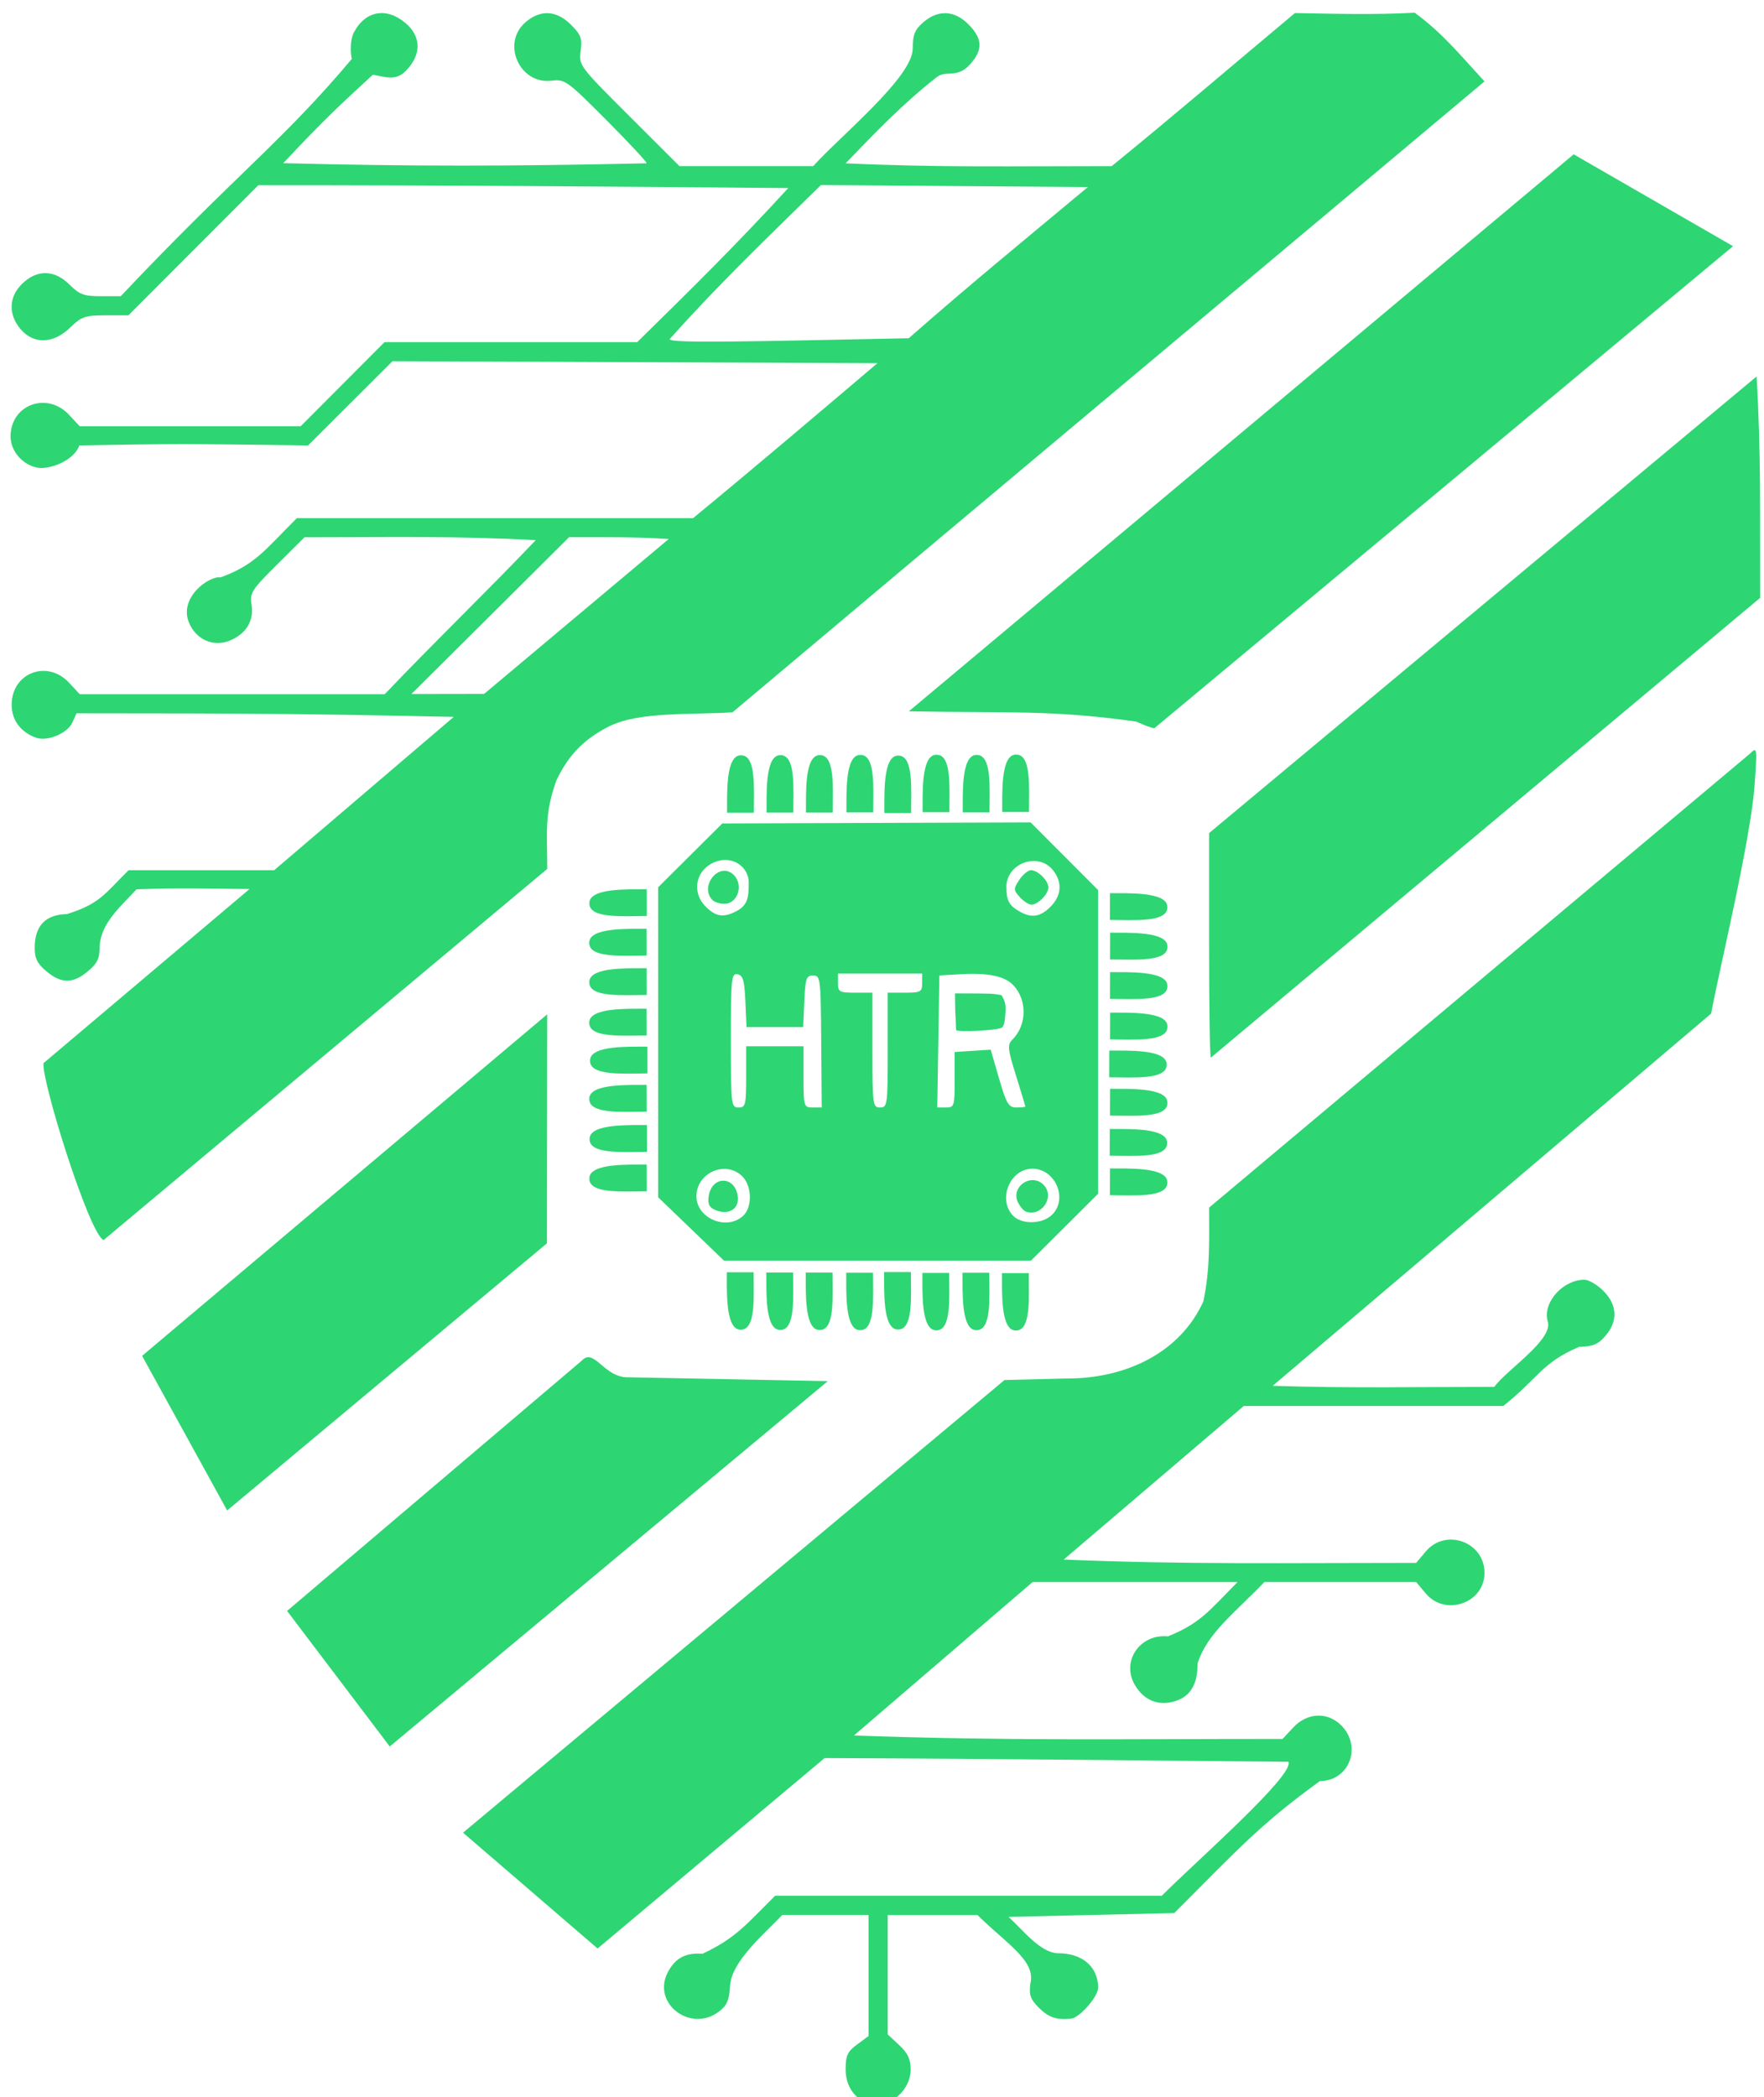 <?xml version="1.0" encoding="UTF-8" standalone="no"?>
<!-- Created with Inkscape (http://www.inkscape.org/) -->

<svg
   xmlns:osb="http://www.openswatchbook.org/uri/2009/osb"
   xmlns:dc="http://purl.org/dc/elements/1.1/"
   xmlns:cc="http://creativecommons.org/ns#"
   xmlns:rdf="http://www.w3.org/1999/02/22-rdf-syntax-ns#"
   xmlns:svg="http://www.w3.org/2000/svg"
   xmlns="http://www.w3.org/2000/svg"
   xmlns:sodipodi="http://sodipodi.sourceforge.net/DTD/sodipodi-0.dtd"
   xmlns:inkscape="http://www.inkscape.org/namespaces/inkscape"
   width="122mm"
   height="145mm"
   viewBox="0 0 122 145"
   version="1.1"
   id="svg8"
   sodipodi:docname="logo_rework.svg"
   inkscape:version="0.92.4 (5da689c313, 2019-01-14)">
  <defs
     id="defs2">
    <linearGradient
       id="linearGradient5100"
       osb:paint="solid">
      <stop
         style="stop-color:#7fff4a;stop-opacity:1;"
         offset="0"
         id="stop5098" />
    </linearGradient>
    <linearGradient
       y2="67.382"
       x2="185.918"
       y1="67.382"
       x1="53.601"
       id="grad1"
       gradientTransform="scale(0.915,1.093)"
       gradientUnits="userSpaceOnUse">
      <stop
         id="stop2112"
         style="stop-color:#0084b0;stop-opacity:1"
         offset="0%" />
      <stop
         id="stop2114"
         style="stop-color:#00a356;stop-opacity:1"
         offset="100%" />
    </linearGradient>
  </defs>
  <sodipodi:namedview
     id="base"
     pagecolor="#ffffff"
     bordercolor="#666666"
     borderopacity="1.0"
     inkscape:pageopacity="0.0"
     inkscape:pageshadow="2"
     inkscape:zoom="0.7"
     inkscape:cx="355.70853"
     inkscape:cy="714.82775"
     inkscape:document-units="mm"
     inkscape:current-layer="layer1"
     showgrid="false"
     inkscape:window-width="2560"
     inkscape:window-height="1377"
     inkscape:window-x="1912"
     inkscape:window-y="-8"
     inkscape:window-maximized="1" />
  <g
     inkscape:label="Layer 1"
     inkscape:groupmode="layer"
     id="layer1"
     transform="translate(0,-152)">
    <g
       id="layer1-1"
       inkscape:label="Layer 1"
       transform="translate(-48.671,-17.596)"
       style="fill:#000000;fill-opacity:1" />
    <path
       id="path2396-4-9-3"
       style="fill:#2ed573;fill-opacity:1;stroke-width:0.265;stroke:none;stroke-opacity:1"
       d="m 70.239,204.172 c 1.116,-0.07 0.922,2.3 0.926,3.969 h -1.852 c 0.012,-1.181 -0.124,-3.934 0.926,-3.969 z m -2.729,0.024 c 1.116,-0.07 0.922,2.3 0.926,3.969 h -1.852 c 0.012,-1.181 -0.124,-3.934 0.926,-3.969 z m -2.776,-0.012 c 1.116,-0.07 0.922,2.3 0.926,3.969 h -1.852 c 0.012,-1.181 -0.124,-3.934 0.926,-3.969 z m -2.646,0.059 c 1.116,-0.07 0.922,2.3 0.926,3.969 h -1.852 c 0.012,-1.181 -0.124,-3.934 0.926,-3.969 z m -2.622,-0.047 c 1.116,-0.07 0.922,2.3 0.926,3.969 h -1.852 c 0.012,-1.181 -0.124,-3.934 0.926,-3.969 z m -2.799,0.012 c 1.116,-0.07 0.922,2.3 0.926,3.969 h -1.852 c 0.012,-1.181 -0.124,-3.934 0.926,-3.969 z m -2.726,0.004 c 1.116,-0.07 0.922,2.3 0.926,3.969 h -1.852 c 0.012,-1.181 -0.124,-3.934 0.926,-3.969 z m -13.18,29.239 c -0.067,1.116 2.303,0.916 3.971,0.915 -6.9e-4,-0.617 -0.005,-1.235 -0.005,-1.852 -1.181,0.014 -3.934,-0.113 -3.966,0.937 z m 0.016,-2.729 c -0.067,1.116 2.303,0.915 3.971,0.915 -6.8e-4,-0.617 -0.005,-1.235 -0.005,-1.852 -1.181,0.014 -3.934,-0.113 -3.966,0.937 z m -0.02,-2.776 c -0.067,1.116 2.303,0.915 3.971,0.915 -6.9e-4,-0.617 -0.005,-1.235 -0.006,-1.852 -1.181,0.014 -3.934,-0.113 -3.966,0.937 z m 0.052,-2.646 c -0.067,1.116 2.303,0.915 3.971,0.915 -6.9e-4,-0.617 -0.005,-1.235 -0.005,-1.852 -1.181,0.014 -3.934,-0.113 -3.966,0.937 z m -0.055,-2.622 c -0.067,1.116 2.303,0.916 3.971,0.915 -6.8e-4,-0.617 -0.005,-1.235 -0.006,-1.852 -1.181,0.014 -3.934,-0.113 -3.966,0.937 z m 0.004,-2.8 c -0.067,1.116 2.303,0.916 3.971,0.915 -6.9e-4,-0.617 -0.005,-1.235 -0.006,-1.852 -1.181,0.014 -3.934,-0.113 -3.966,0.937 z m -0.004,-2.726 c -0.067,1.116 2.303,0.915 3.971,0.915 -6.9e-4,-0.617 -0.005,-1.235 -0.005,-1.852 -1.181,0.014 -3.934,-0.113 -3.966,0.937 z m 0.009,-2.733 c -0.067,1.116 2.303,0.916 3.971,0.915 -6.9e-4,-0.617 -0.005,-1.235 -0.005,-1.852 -1.181,0.014 -3.934,-0.113 -3.966,0.937 z m 29.461,29.571 c 1.116,0.07 0.922,-2.3 0.926,-3.969 h -1.852 c 0.012,1.181 -0.124,3.934 0.926,3.969 z m -2.729,-0.024 c 1.116,0.07 0.922,-2.3 0.926,-3.969 h -1.852 c 0.012,1.181 -0.124,3.934 0.926,3.969 z m -2.776,0.012 c 1.116,0.07 0.922,-2.3 0.926,-3.969 h -1.852 c 0.012,1.181 -0.124,3.934 0.926,3.969 z m -2.646,-0.059 c 1.116,0.07 0.922,-2.3 0.926,-3.969 h -1.852 c 0.012,1.181 -0.124,3.934 0.926,3.969 z m -2.622,0.047 c 1.116,0.07 0.922,-2.3 0.926,-3.969 h -1.852 c 0.012,1.181 -0.124,3.934 0.926,3.969 z m -2.799,-0.012 c 1.116,0.07 0.922,-2.3 0.926,-3.969 h -1.852 c 0.012,1.181 -0.124,3.934 0.926,3.969 z m -2.726,-0.004 c 1.116,0.07 0.922,-2.3 0.926,-3.969 H 53.001 c 0.012,1.181 -0.124,3.934 0.926,3.969 z m -2.732,-0.017 c 1.116,0.07 0.922,-2.3 0.926,-3.969 h -1.852 c 0.012,1.181 -0.124,3.934 0.926,3.969 z m 29.542,-10.212 c 0.067,1.116 -2.303,0.916 -3.971,0.915 6.9e-4,-0.617 0.005,-1.235 0.005,-1.852 1.181,0.014 3.934,-0.113 3.966,0.937 z m -0.016,-2.729 c 0.067,1.116 -2.303,0.915 -3.971,0.915 6.8e-4,-0.617 0.005,-1.235 0.005,-1.852 1.181,0.014 3.934,-0.113 3.966,0.937 z m 0.02,-2.776 c 0.067,1.116 -2.303,0.915 -3.971,0.915 6.9e-4,-0.617 0.005,-1.235 0.006,-1.852 1.181,0.014 3.934,-0.113 3.966,0.937 z m -0.051,-2.646 c 0.067,1.116 -2.303,0.915 -3.971,0.915 6.9e-4,-0.617 0.005,-1.235 0.005,-1.852 1.181,0.014 3.934,-0.113 3.966,0.937 z m 0.055,-2.622 c 0.067,1.116 -2.303,0.916 -3.971,0.915 6.8e-4,-0.617 0.005,-1.235 0.006,-1.852 1.181,0.014 3.934,-0.113 3.966,0.937 z m -0.004,-2.8 c 0.067,1.116 -2.303,0.916 -3.971,0.915 6.9e-4,-0.617 0.005,-1.235 0.006,-1.852 1.181,0.014 3.934,-0.113 3.966,0.937 z m 0.004,-2.726 c 0.067,1.116 -2.303,0.915 -3.971,0.915 6.9e-4,-0.617 0.005,-1.235 0.005,-1.852 1.181,0.014 3.934,-0.113 3.966,0.937 z m -0.009,-2.733 c 0.067,1.116 -2.303,0.916 -3.971,0.915 6.9e-4,-0.617 0.005,-1.235 0.005,-1.852 1.181,0.014 3.934,-0.113 3.966,0.937 z m -2.141,-12.797 c -5.864,-0.825 -8.764,-0.582 -15.737,-0.711 l 45.981,-38.511 11.021,6.351 -40.023,33.329 c -0.174,-0.012 -0.732,-0.218 -1.242,-0.458 z m -27.384,2.331 c 1.116,-0.07 0.922,2.3 0.926,3.969 h -1.852 c 0.012,-1.181 -0.124,-3.934 0.926,-3.969 z m 32.411,13.14 v -7.762 l 37.866,-31.571 c 0.318,5.38 0.229,9.497 0.25,15.303 l -37.994,31.793 c -0.067,0 -0.122,-3.493 -0.122,-7.762 z m -20.771,-41.977 c 4.306,-3.778 7.688,-6.535 12.389,-10.453 l -18.461,-0.139 c -3.925,3.853 -7.1,6.885 -10.463,10.654 0,0.31 5.86,0.151 16.535,-0.062 z m -16.599,13.88 c -2.351,-0.152 -4.353,-0.124 -6.891,-0.124 -3.635,3.614 -7.27,7.228 -10.905,10.843 1.676,-0.003 3.351,-0.005 5.027,-0.008 z M 3.009,225.506 17.259,213.467 c -2.74,-0.019 -4.93,-0.096 -7.817,0.022 -1.052,1.144 -2.436,2.293 -2.546,3.879 -0.003,0.902 -0.151,1.225 -0.818,1.786 -1.03,0.867 -1.839,0.867 -2.87,0 -0.639,-0.538 -0.813,-0.893 -0.808,-1.654 0.009,-1.5 0.758,-2.272 2.23,-2.3 2.282,-0.713 2.611,-1.4 4.262,-3.034 H 18.962 l 12.419,-10.6 c -9.268,-0.206 -14.115,-0.248 -26.088,-0.248 l -0.298,0.654 c -0.333,0.732 -1.723,1.308 -2.495,1.034 -1.07,-0.38 -1.694,-1.218 -1.694,-2.275 0,-2.206 2.453,-3.151 3.969,-1.529 l 0.741,0.794 H 26.608 c 3.705,-3.882 6.821,-6.852 10.446,-10.652 -5.625,-0.301 -9.927,-0.196 -15.995,-0.196 l -1.902,1.889 c -1.757,1.745 -1.891,1.956 -1.758,2.773 0.178,1.095 -0.374,2.011 -1.491,2.473 -1.141,0.473 -2.342,-0.048 -2.836,-1.23 -0.725,-1.736 1.377,-3.25 2.184,-3.136 2.401,-0.864 3.107,-1.938 5.273,-4.092 h 27.405 c 4.417,-3.637 9.096,-7.615 12.752,-10.716 -11.18,-0.045 -22.361,-0.091 -33.541,-0.136 -1.947,1.942 -3.894,3.883 -5.841,5.825 -8.679,-0.12 -9.227,-0.117 -15.814,-0.004 -0.389,1.083 -2.091,1.696 -2.917,1.538 -1.001,-0.191 -1.874,-1.15 -1.843,-2.224 0.061,-2.161 2.543,-3.036 4.047,-1.427 l 0.741,0.794 H 20.791 c 1.934,-1.94 3.869,-3.881 5.803,-5.821 h 17.476 c 3.724,-3.65 6.81,-6.691 10.446,-10.652 -12.999,-0.109 -22.745,-0.196 -36.651,-0.196 -2.995,2.999 -5.989,5.997 -8.984,8.996 h -1.578 c -1.417,0 -1.667,0.086 -2.451,0.847 -1.163,1.127 -2.511,1.174 -3.419,0.118 -0.877,-1.02 -0.832,-2.256 0.115,-3.164 1.031,-0.988 2.227,-0.958 3.267,0.083 0.678,0.678 0.994,0.794 2.164,0.794 h 1.37 c 7.934,-8.395 11.179,-10.688 15.984,-16.408 -0.104,-0.415 -0.124,-1.315 0.133,-1.812 0.782,-1.512 2.246,-1.789 3.57,-0.674 1.123,0.945 1.126,2.218 0.008,3.337 -0.698,0.698 -1.41,0.383 -2.258,0.245 -2.189,2.024 -3.139,2.854 -6.196,6.114 8.603,0.223 15.834,0.22 25.135,0.009 0,-0.107 -1.265,-1.463 -2.81,-3.013 -2.692,-2.7 -2.851,-2.814 -3.77,-2.7 -2.212,0.274 -3.487,-2.591 -1.799,-4.042 1.034,-0.889 2.14,-0.828 3.142,0.173 0.692,0.692 0.787,0.95 0.671,1.815 -0.133,0.994 -0.088,1.056 3.349,4.485 l 3.484,3.477 h 9.252 c 1.783,-2.002 6.857,-6.12 6.879,-8.103 0.006,-0.996 0.14,-1.33 0.742,-1.848 1.019,-0.877 2.14,-0.826 3.107,0.141 1.052,1.052 1.017,1.879 -0.057,2.954 -0.862,0.766 -1.507,0.217 -2.128,0.703 -2.294,1.796 -4.161,3.73 -6.302,5.959 6.474,0.298 11.421,0.194 18.403,0.194 4.393,-3.577 8.45,-7.055 12.67,-10.583 2.756,0.047 5.39,0.132 8.283,-0.024 1.943,1.425 3.112,2.892 4.831,4.748 -18.595,15.607 -35.321,29.572 -52.012,43.622 -2.793,0.188 -6.452,-0.08 -8.549,0.978 -1.733,0.885 -2.794,1.974 -3.628,3.725 -0.852,2.351 -0.633,3.593 -0.636,6.125 l -30.692,25.668 c -1.04,-0.564 -4.309,-11.114 -4.146,-12.235 z m 67.521,-11.481 c -0.443,-0.489 -0.445,-0.565 -0.035,-1.191 0.241,-0.368 0.605,-0.668 0.81,-0.668 0.474,0 1.203,0.722 1.203,1.191 0,0.453 -0.724,1.191 -1.169,1.191 -0.185,0 -0.55,-0.235 -0.81,-0.522 z m 2.123,0.667 c 0.773,-0.773 0.832,-1.712 0.162,-2.54 -1.027,-1.268 -3.22,-0.462 -3.212,1.18 0.005,0.944 0.185,1.275 0.922,1.693 0.823,0.467 1.423,0.373 2.129,-0.333 z m -23.375,-0.462 c -0.92,-0.92 0.401,-2.63 1.394,-1.806 0.789,0.655 0.402,2.064 -0.589,2.064 -0.233,0 -0.631,-0.084 -0.806,-0.258 z m 1.665,0.76 c 0.782,-0.412 0.835,-0.958 0.84,-1.947 0.005,-1.086 -1.023,-1.776 -2.018,-1.542 -1.558,0.367 -2.066,2.074 -0.95,3.191 0.718,0.718 1.262,0.754 2.127,0.298 z m 15.182,8.223 c -0.018,-0.036 -0.013,-0.661 -0.061,-1.358 l -0.016,-1.174 1.644,0.007 c 0.573,0.019 0.876,-0.018 1.561,0.113 0.194,0.25 0.312,0.627 0.297,0.996 -0.03,0.469 -0.046,1.114 -0.265,1.253 -0.306,0.194 -3.074,0.337 -3.16,0.163 z m -0.1,3.44 v -1.919 l 1.246,-0.08 1.246,-0.08 0.581,1.998 c 0.51,1.755 0.656,1.998 1.201,1.998 0.341,0 0.619,-0.03 0.617,-0.066 -0.002,-0.036 -0.295,-1.002 -0.65,-2.147 -0.582,-1.874 -0.606,-2.121 -0.238,-2.488 0.991,-0.991 1.024,-2.712 0.071,-3.735 -0.603,-0.647 -1.732,-0.885 -3.676,-0.775 l -1.455,0.083 -0.072,4.564 -0.072,4.564 0.602,5.3e-4 c 0.57,5.3e-4 0.602,-0.099 0.602,-1.918 z m -4.63,-2.051 v -3.969 h 1.191 c 1.094,0 1.191,-0.054 1.191,-0.661 v -0.661 h -2.91 -2.91 v 0.661 c 0,0.608 0.097,0.661 1.191,0.661 h 1.191 v 3.969 c 0,3.792 0.024,3.969 0.529,3.969 0.506,0 0.529,-0.176 0.529,-3.969 z m -9.79,1.852 v -2.117 h 1.984 1.984 v 2.117 c 0,2.052 0.019,2.117 0.629,2.117 h 0.629 l -0.034,-4.564 c -0.033,-4.376 -0.056,-4.564 -0.563,-4.564 -0.469,0 -0.538,0.202 -0.607,1.786 l -0.078,1.786 h -1.96 -1.96 l -0.078,-1.783 c -0.064,-1.451 -0.165,-1.8 -0.541,-1.871 -0.427,-0.081 -0.463,0.276 -0.463,4.561 0,4.473 0.02,4.65 0.529,4.65 0.485,0 0.529,-0.176 0.529,-2.117 z m 19.378,9.327 c -0.184,-0.062 -0.406,-0.323 -0.555,-0.602 -0.608,-1.137 0.983,-2.186 1.811,-1.188 0.69,0.832 -0.226,2.136 -1.257,1.789 z m 1.789,0.198 c 1.104,-1.104 0.211,-3.175 -1.369,-3.175 -1.53,0 -2.409,2.07 -1.368,3.22 0.592,0.655 2.061,0.63 2.737,-0.045 z m -23.235,-0.294 c -0.466,-0.176 -0.593,-0.4 -0.529,-0.934 0.177,-1.48 1.841,-1.496 2.018,-0.02 0.101,0.84 -0.601,1.289 -1.489,0.954 z m 1.849,0.385 c 0.655,-0.592 0.63,-2.061 -0.045,-2.737 -1.139,-1.139 -3.175,-0.259 -3.175,1.373 0,1.527 2.071,2.404 3.22,1.364 z m -3.593,0.896 -2.274,-2.188 v -10.716 -10.716 c 1.478,-1.471 2.957,-2.941 4.435,-4.412 l 10.662,-0.037 10.662,-0.037 2.334,2.339 2.334,2.339 v 10.499 10.499 l -2.32,2.31 -2.32,2.31 H 60.688 50.068 Z m -37.964,8.776 28.017,-23.613 -0.01,7.917 -0.01,7.917 -22.116,18.469 z m 10.026,17.636 20.358,-17.285 c 0.899,-0.984 1.543,1.214 3.298,1.132 4.58,0.088 9.161,0.176 13.741,0.265 l -30.296,25.261 z m 40.217,34.056 c -1.001,-0.349 -1.587,-1.221 -1.587,-2.358 0,-0.956 0.126,-1.23 0.794,-1.723 l 0.794,-0.587 v -8.367 h -5.967 c -1.412,1.448 -3.502,3.249 -3.61,4.868 -0.065,1.049 -0.216,1.397 -0.793,1.827 -1.965,1.461 -4.624,-0.592 -3.523,-2.72 0.513,-0.993 1.249,-1.387 2.402,-1.288 2.304,-1.092 2.967,-1.967 5.021,-4.01 h 26.739 c 2.42,-2.417 9.21,-8.361 8.77,-9.269 -11.454,-0.091 -18.136,-0.198 -32.081,-0.255 l -15.701,13.166 -9.306,-8.008 37.447,-31.295 4.231,-0.106 c 4.244,0.027 7.941,-1.839 9.524,-5.33 0.478,-2.295 0.396,-4.137 0.396,-6.486 l 37.386,-31.368 c 0.526,-0.501 0.527,-0.494 0.345,2.117 -0.266,3.817 -2.438,12.747 -3.011,15.838 l -30.323,25.735 c 5.769,0.175 9.483,0.072 15.327,0.072 0.881,-1.206 4.173,-3.316 3.682,-4.57 -0.323,-1.287 1.073,-2.838 2.555,-2.838 0.295,0 0.885,0.348 1.31,0.773 0.967,0.967 1.018,2.088 0.141,3.107 -0.507,0.59 -0.865,0.739 -1.813,0.757 -2.623,1.121 -2.796,2.138 -5.253,4.094 H 86.019 l -12.452,10.618 c 8.579,0.351 15.124,0.23 24.376,0.23 l 0.668,-0.794 c 1.375,-1.634 4.06,-0.656 4.06,1.48 0,2.087 -2.706,3.041 -4.06,1.431 l -0.668,-0.794 h -10.496 c -2.125,2.198 -3.958,3.556 -4.619,5.615 0,1.438 -0.479,2.265 -1.51,2.605 -1.163,0.384 -2.185,-0.013 -2.825,-1.095 -0.967,-1.636 0.332,-3.555 2.281,-3.37 2.252,-0.902 2.851,-1.775 4.819,-3.755 h -14.177 l -12.356,10.608 c 10.491,0.378 18.14,0.24 29.642,0.24 l 0.741,-0.794 c 0.967,-1.035 2.368,-1.096 3.319,-0.144 1.463,1.463 0.55,3.848 -1.474,3.848 -4.07,2.952 -5.562,4.603 -10.074,9.128 -3.821,0.088 -7.641,0.176 -11.462,0.265 0.99,0.898 2.201,2.495 3.435,2.514 1.674,0 2.761,0.94 2.761,2.39 0,0.599 -1.274,2.062 -1.852,2.127 -1.01,0.113 -1.569,-0.072 -2.239,-0.742 -0.597,-0.597 -0.701,-0.893 -0.595,-1.689 0.405,-1.576 -1.716,-2.799 -3.661,-4.73 h -6.205 v 8.254 l 0.794,0.741 c 0.593,0.554 0.794,0.978 0.794,1.679 0,1.514 -1.606,2.816 -2.91,2.361 z"
       inkscape:connector-curvature="0"
       sodipodi:nodetypes="ccccccccccccccccccccccccccccccccccccccccccccccccccccccccccccccccccccccccccccccccccccccccccccccccccccccccccccccccccccccccccccccccccccccccccccccccccccccccccccccccccccccccccccccccccccccscccccsccccccccccccccccccccsccccscccccccccscsccccccccccccccccccccccssscccccccscsscccccccccccccccccccscssccccccccscsscccsscsssccccssccsccccccsscccccccsccccccccccscccccccccccccccccccccccccccccccsccccccccccccccccccccccccsssccccccsccccsccccccccccccscccccccscc" />
  </g>
</svg>
